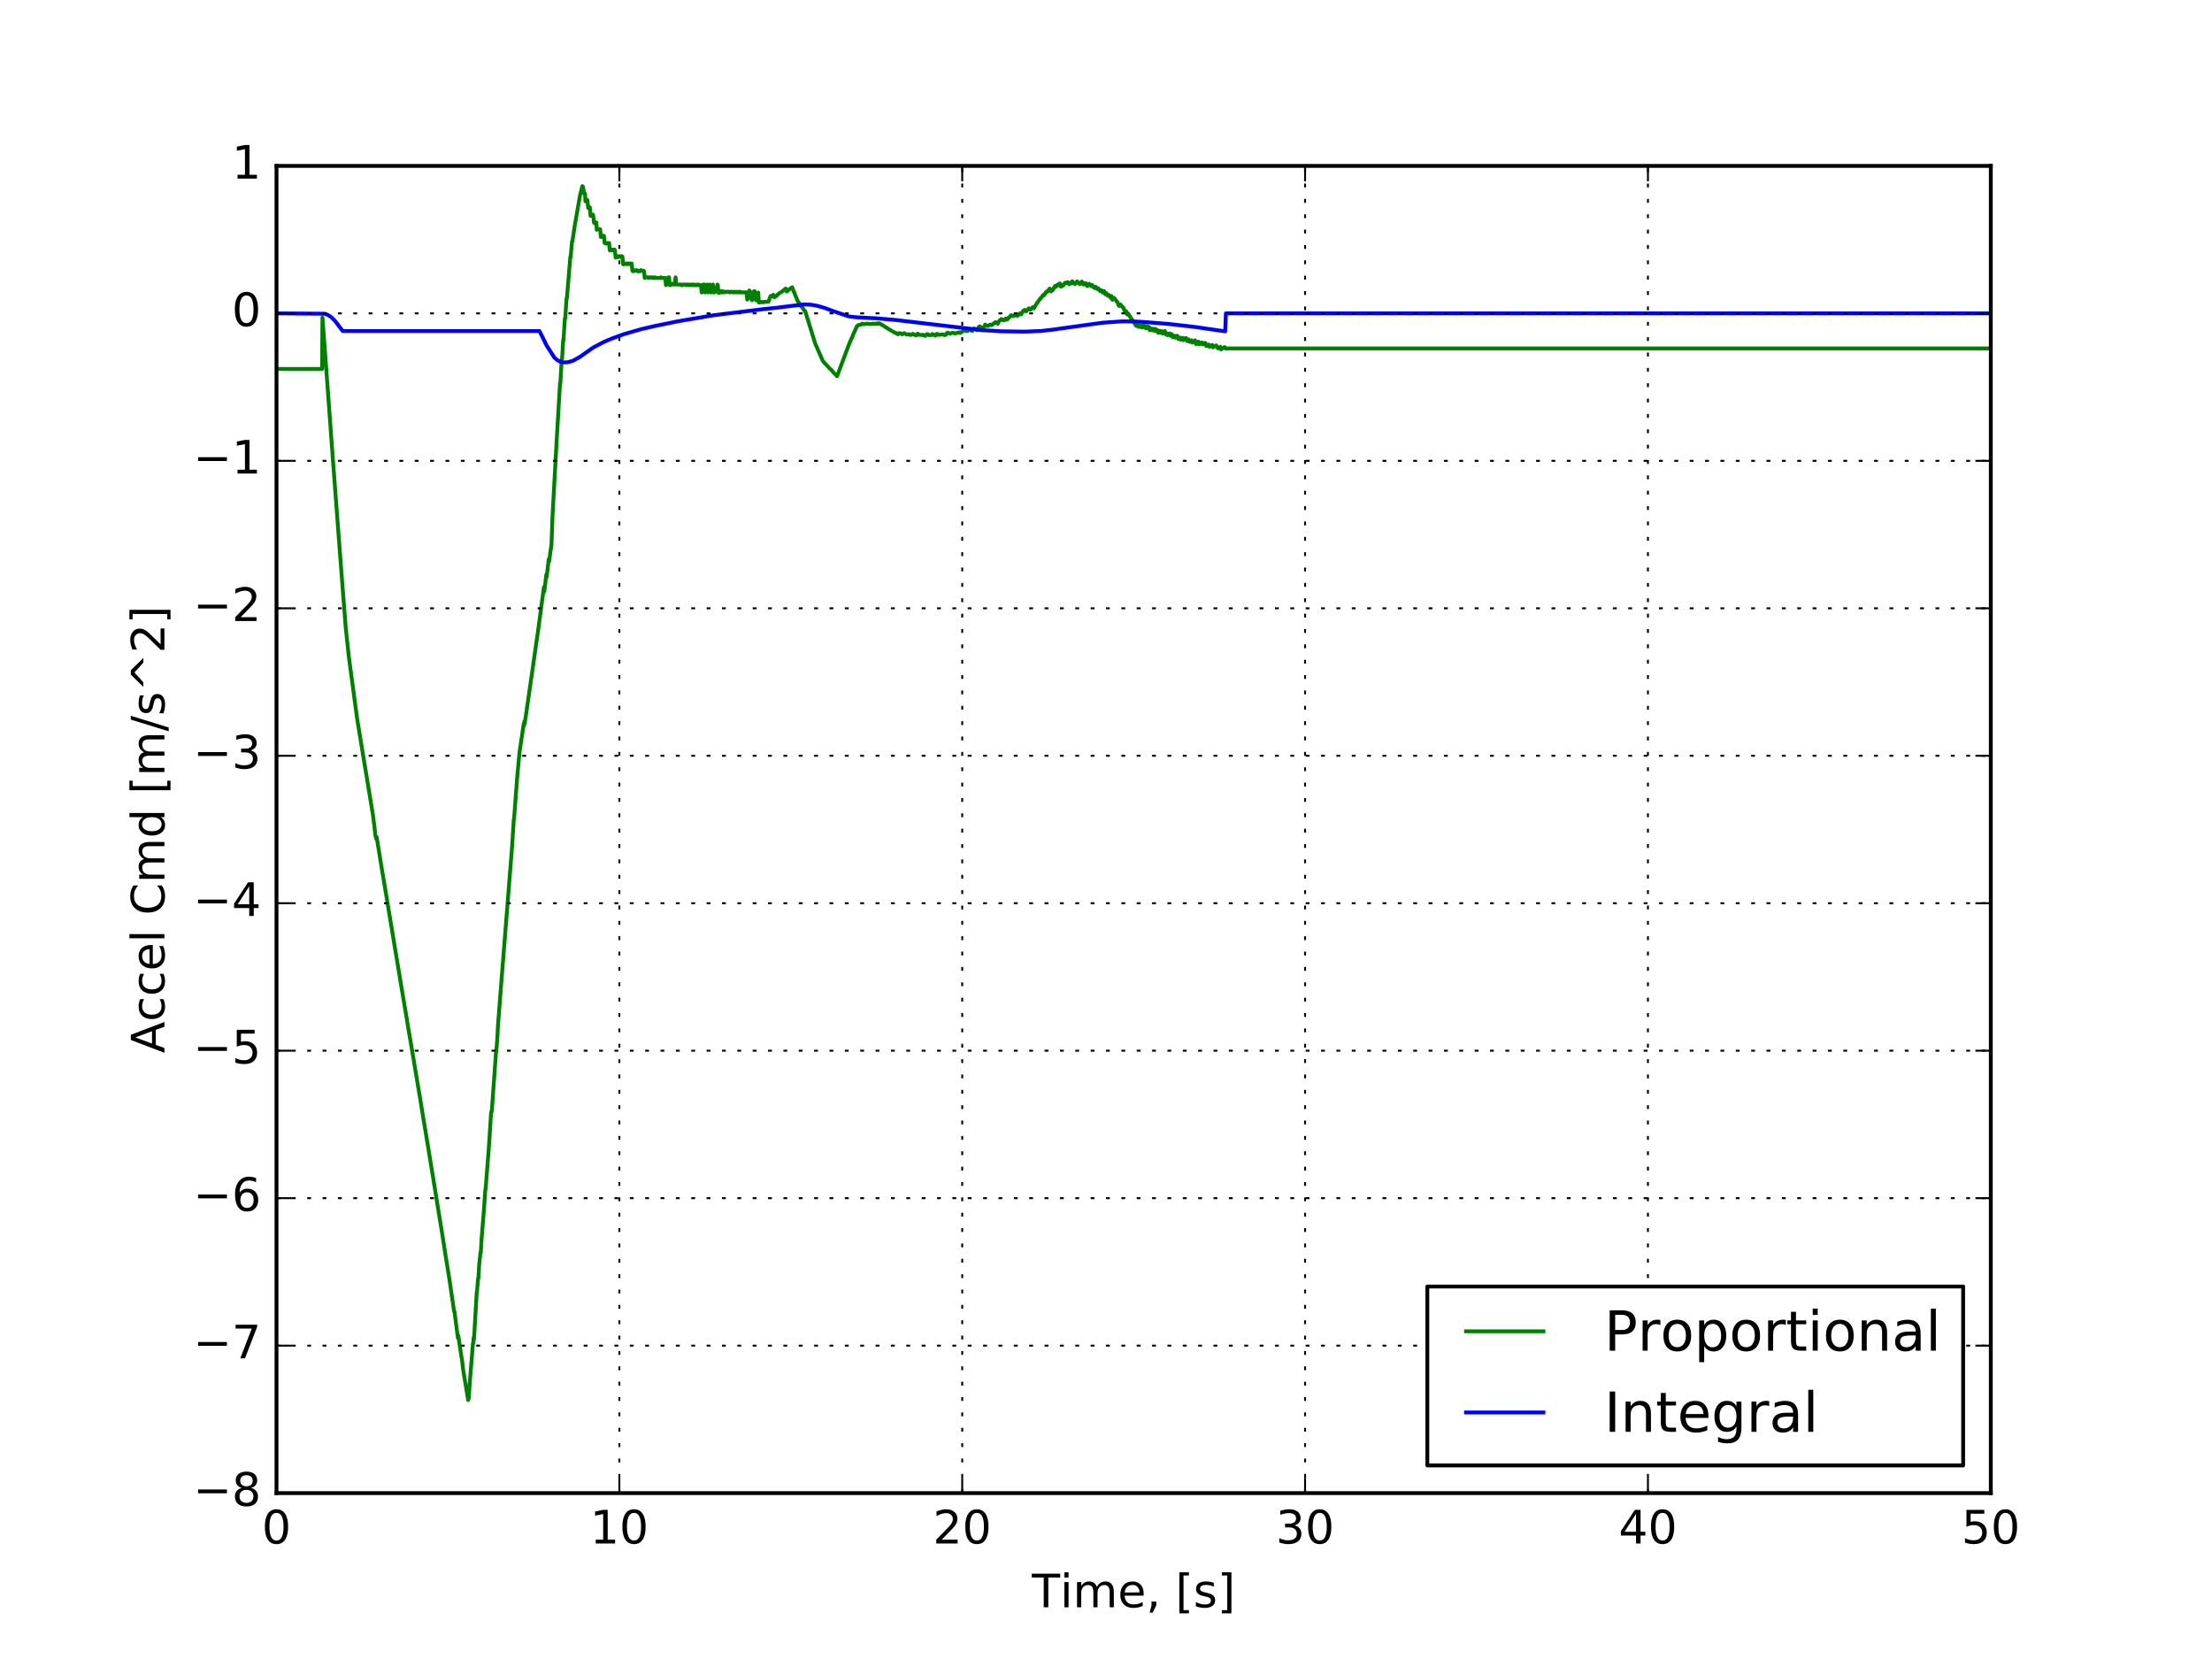 <?xml version="1.0" encoding="utf-8" standalone="no"?>
<!DOCTYPE svg PUBLIC "-//W3C//DTD SVG 1.1//EN"
  "http://www.w3.org/Graphics/SVG/1.1/DTD/svg11.dtd">
<!-- Created with matplotlib (http://matplotlib.org/) -->
<svg height="432pt" version="1.1" viewBox="0 0 576 432" width="576pt" xmlns="http://www.w3.org/2000/svg" xmlns:xlink="http://www.w3.org/1999/xlink">
 <defs>
  <style type="text/css">
*{stroke-linecap:butt;stroke-linejoin:round;stroke-miterlimit:100000;}
  </style>
 </defs>
 <g id="figure_1">
  <g id="patch_1">
   <path d="M 0 432 
L 576 432 
L 576 0 
L 0 0 
z
" style="fill:#ffffff;"/>
  </g>
  <g id="axes_1">
   <g id="patch_2">
    <path d="M 72 388.8 
L 518.4 388.8 
L 518.4 43.2 
L 72 43.2 
z
" style="fill:#ffffff;"/>
   </g>
   <g id="line2d_1">
    <path clip-path="url(#p36c8e5e348)" d="M 72.089 96.065 
L 83.874 96.065 
L 83.964 82.711 
L 84.053 83.935 
L 85.392 101.992 
L 86.731 120.304 
L 88.07 138.012 
L 88.695 146.291 
L 90.035 163.54 
L 90.838 171.059 
L 92.981 187.04 
L 94.945 199.056 
L 95.481 202.273 
L 96.998 211.536 
L 97.088 211.987 
L 97.356 214.205 
L 97.445 214.657 
L 97.713 217.386 
L 97.98 218.431 
L 98.07 217.927 
L 99.409 226.147 
L 100.123 230.376 
L 101.195 236.892 
L 101.909 241.168 
L 102.891 247.148 
L 103.694 251.942 
L 104.587 257.373 
L 105.569 263.173 
L 106.373 268.045 
L 107.533 274.877 
L 108.248 279.18 
L 109.408 286.091 
L 110.212 291.076 
L 111.462 298.564 
L 112.176 302.969 
L 113.247 309.541 
L 113.962 313.993 
L 115.122 321.141 
L 115.926 326.294 
L 117.086 333.525 
L 118.247 341.465 
L 118.336 341.465 
L 119.229 348.377 
L 119.318 347.754 
L 120.122 353.029 
L 120.3 354.077 
L 120.568 356.464 
L 121.908 364.566 
L 121.997 363.975 
L 122.086 364.101 
L 122.265 360.842 
L 123.157 349.759 
L 123.247 349.759 
L 123.336 348.227 
L 123.425 348.79 
L 124.14 336.504 
L 124.229 336.162 
L 124.497 332.852 
L 124.586 332.852 
L 124.764 329.419 
L 125.122 326.096 
L 125.211 326.104 
L 125.389 322.776 
L 126.014 315.066 
L 126.372 309.854 
L 126.461 309.502 
L 127.264 299.289 
L 127.443 296.537 
L 127.889 289.61 
L 127.979 289.61 
L 128.068 289.25 
L 129.139 274.257 
L 129.228 273.892 
L 129.496 270.47 
L 129.675 267.042 
L 130.478 256.642 
L 133.335 220.559 
L 133.782 213.483 
L 133.871 213.096 
L 134.675 202.373 
L 135.3 195.743 
L 136.014 190.98 
L 136.371 188.433 
L 136.46 189.019 
L 136.549 187.822 
L 136.639 188.409 
L 137.799 180.362 
L 138.424 176.052 
L 139.585 167.913 
L 140.21 163.554 
L 141.638 152.852 
L 141.728 154.044 
L 142.263 149.629 
L 142.353 150.226 
L 142.888 145.632 
L 142.978 146.23 
L 143.603 141.783 
L 143.87 134.422 
L 144.942 114.914 
L 145.835 99.648 
L 145.924 99.648 
L 146.281 93.387 
L 146.37 93.387 
L 146.638 88.629 
L 146.727 88.629 
L 147.084 82.984 
L 147.174 82.984 
L 147.531 77.651 
L 147.62 77.651 
L 148.513 66.881 
L 148.602 66.881 
L 148.959 62.837 
L 149.049 62.837 
L 149.674 58.695 
L 151.013 51.007 
L 151.638 48.462 
L 151.816 48.634 
L 152.084 50.359 
L 152.263 50.364 
L 152.352 50.533 
L 152.441 52.421 
L 152.531 52.255 
L 152.888 52.263 
L 152.977 52.097 
L 153.156 54.153 
L 153.334 54.156 
L 153.423 53.99 
L 153.513 54.159 
L 153.602 53.993 
L 153.78 56.214 
L 153.959 55.884 
L 154.138 55.885 
L 154.227 56.22 
L 154.405 55.889 
L 154.495 56.224 
L 154.673 57.943 
L 154.763 58.111 
L 154.941 57.78 
L 155.12 57.947 
L 155.298 57.95 
L 155.388 59.834 
L 155.477 59.669 
L 155.566 59.503 
L 155.745 59.671 
L 156.28 59.676 
L 156.459 61.726 
L 156.637 61.561 
L 156.727 61.562 
L 156.905 61.397 
L 156.995 61.564 
L 157.084 61.398 
L 157.173 61.565 
L 157.262 61.4 
L 157.441 63.282 
L 157.62 63.283 
L 157.798 63.451 
L 157.977 63.285 
L 158.602 63.288 
L 158.78 65.171 
L 159.048 65.172 
L 159.227 65.006 
L 159.316 65.173 
L 159.405 65.007 
L 159.584 65.174 
L 159.762 65.009 
L 159.852 65.009 
L 159.941 65.176 
L 160.03 65.01 
L 160.119 65.176 
L 160.298 67.057 
L 160.476 67.058 
L 160.566 66.892 
L 160.655 66.975 
L 160.923 66.727 
L 161.012 66.893 
L 161.101 66.727 
L 161.191 66.894 
L 161.28 66.728 
L 161.369 66.894 
L 161.459 66.728 
L 161.548 66.895 
L 161.637 66.729 
L 161.726 66.895 
L 161.816 66.729 
L 161.905 66.896 
L 161.994 66.73 
L 162.084 66.896 
L 162.262 68.776 
L 162.351 68.86 
L 162.708 68.611 
L 162.976 68.612 
L 163.066 68.778 
L 163.244 68.612 
L 163.423 68.612 
L 163.512 68.779 
L 163.691 68.613 
L 163.869 68.613 
L 163.958 68.78 
L 164.048 68.614 
L 164.137 68.78 
L 164.226 68.614 
L 164.405 68.781 
L 164.494 68.615 
L 164.673 70.494 
L 164.851 70.66 
L 165.03 70.328 
L 165.208 70.495 
L 165.655 70.495 
L 165.744 70.329 
L 165.923 70.495 
L 166.012 70.495 
L 166.101 70.662 
L 166.28 70.496 
L 166.548 70.496 
L 166.637 70.662 
L 166.905 70.331 
L 167.083 70.497 
L 167.44 70.497 
L 167.53 70.664 
L 167.619 70.498 
L 167.708 70.664 
L 167.887 72.376 
L 168.065 72.21 
L 168.69 72.21 
L 168.869 72.376 
L 168.958 72.376 
L 169.137 72.211 
L 169.494 72.211 
L 169.672 72.377 
L 169.94 72.211 
L 170.029 72.211 
L 170.208 72.377 
L 170.387 72.377 
L 170.565 72.211 
L 170.744 72.377 
L 171.994 72.378 
L 172.083 72.213 
L 172.261 72.379 
L 172.976 72.379 
L 173.065 72.545 
L 173.244 72.38 
L 173.422 74.257 
L 173.69 73.925 
L 173.779 73.925 
L 174.047 72.214 
L 174.226 72.214 
L 174.404 74.257 
L 174.583 74.257 
L 174.851 73.925 
L 175.208 73.925 
L 175.386 74.091 
L 175.654 74.091 
L 175.922 72.214 
L 176.1 74.091 
L 177.261 74.091 
L 177.44 74.257 
L 177.618 74.257 
L 177.797 74.091 
L 178.422 74.091 
L 178.6 74.257 
L 178.69 74.257 
L 178.868 74.092 
L 179.136 74.092 
L 179.315 74.258 
L 179.493 74.258 
L 179.672 74.092 
L 179.85 74.258 
L 180.029 74.258 
L 180.118 74.092 
L 180.297 74.258 
L 180.386 74.258 
L 180.475 74.092 
L 180.654 74.258 
L 180.743 74.258 
L 180.832 74.093 
L 181.011 74.259 
L 181.457 74.259 
L 181.547 74.093 
L 181.725 74.259 
L 181.814 74.259 
L 181.904 74.094 
L 182.082 74.26 
L 182.529 74.26 
L 182.707 76.136 
L 182.796 76.136 
L 182.975 75.136 
L 183.154 74.094 
L 183.421 74.094 
L 183.6 76.136 
L 183.689 76.136 
L 183.779 75.971 
L 184.136 74.094 
L 184.314 76.136 
L 184.493 75.971 
L 184.85 74.094 
L 185.028 76.136 
L 185.207 76.136 
L 185.386 75.805 
L 185.653 74.094 
L 185.832 76.136 
L 186.1 76.136 
L 186.368 75.805 
L 186.546 75.805 
L 186.814 74.094 
L 186.903 74.26 
L 187.082 76.136 
L 187.171 76.302 
L 187.528 75.805 
L 187.618 75.805 
L 187.885 76.137 
L 188.064 76.137 
L 188.153 75.805 
L 188.332 75.971 
L 188.51 76.054 
L 188.6 76.137 
L 188.778 75.971 
L 189.76 75.971 
L 189.939 76.137 
L 190.117 76.137 
L 190.296 75.971 
L 190.653 75.971 
L 190.832 76.137 
L 191.01 76.137 
L 191.189 75.971 
L 191.367 75.971 
L 191.546 76.137 
L 191.724 76.137 
L 191.814 75.972 
L 191.992 76.137 
L 192.171 76.137 
L 192.349 75.972 
L 192.528 76.138 
L 192.707 76.138 
L 192.796 75.972 
L 192.974 76.138 
L 194.403 76.139 
L 194.581 78.014 
L 194.849 77.683 
L 195.117 75.641 
L 195.296 75.973 
L 195.385 75.973 
L 195.564 76.139 
L 195.742 78.014 
L 195.831 78.18 
L 196.01 77.849 
L 196.099 77.849 
L 196.367 75.807 
L 196.456 75.807 
L 196.724 76.139 
L 196.903 78.18 
L 197.081 77.849 
L 197.171 77.849 
L 197.349 76.851 
L 197.438 76.185 
L 197.617 78.786 
L 197.974 78.703 
L 198.063 78.621 
L 198.153 78.703 
L 198.331 78.62 
L 198.42 78.703 
L 198.51 78.62 
L 198.688 78.703 
L 198.778 78.62 
L 198.867 78.703 
L 199.045 78.62 
L 199.849 78.562 
L 200.028 78.479 
L 200.117 78.55 
L 200.652 77.097 
L 200.92 77.168 
L 201.01 76.96 
L 201.188 77.043 
L 201.367 76.764 
L 201.635 77.441 
L 201.813 77.233 
L 202.17 77.037 
L 202.26 77.037 
L 202.527 76.632 
L 202.617 76.632 
L 202.974 76.311 
L 203.42 76.044 
L 203.509 76.044 
L 203.867 75.722 
L 204.581 75.147 
L 204.849 75.907 
L 204.938 75.751 
L 205.116 75.764 
L 205.384 75.372 
L 205.563 75.384 
L 205.741 75.189 
L 205.831 75.201 
L 205.92 74.993 
L 206.009 75.076 
L 206.277 74.81 
L 206.724 76.03 
L 206.813 76.028 
L 206.991 76.643 
L 207.795 78.573 
L 207.884 78.573 
L 208.152 79.09 
L 208.241 79.09 
L 208.509 79.595 
L 208.598 79.385 
L 208.688 79.528 
L 208.777 79.96 
L 208.866 79.877 
L 209.223 80.521 
L 209.58 81.093 
L 209.67 81.011 
L 212.259 89.403 
L 214.223 93.917 
L 214.759 94.565 
L 214.937 94.754 
L 216.276 96.184 
L 216.455 96.29 
L 216.634 96.533 
L 216.812 96.64 
L 216.991 96.995 
L 217.348 97.292 
L 217.973 97.968 
L 221.008 89.839 
L 221.365 89.006 
L 221.812 87.923 
L 221.901 87.923 
L 222.169 87.089 
L 222.794 85.753 
L 223.151 84.918 
L 223.24 84.918 
L 223.508 84.635 
L 224.222 84.534 
L 224.401 84.361 
L 224.49 84.262 
L 224.758 84.399 
L 225.472 84.377 
L 225.651 84.278 
L 226.097 84.303 
L 226.276 84.372 
L 226.99 84.356 
L 227.169 84.258 
L 227.436 84.314 
L 227.526 84.384 
L 227.704 84.272 
L 228.061 84.315 
L 228.24 84.386 
L 228.329 84.204 
L 228.597 84.345 
L 228.686 84.164 
L 228.954 84.306 
L 229.044 84.209 
L 229.668 84.623 
L 229.847 84.681 
L 230.651 85.243 
L 230.829 85.302 
L 231.543 85.797 
L 231.722 85.858 
L 232.347 86.284 
L 232.525 86.346 
L 232.972 86.628 
L 233.15 86.633 
L 233.597 86.918 
L 233.775 86.981 
L 233.865 87.055 
L 234.043 86.758 
L 234.49 86.776 
L 234.936 87.065 
L 235.293 86.813 
L 235.472 86.741 
L 235.918 87.033 
L 236.097 87.099 
L 236.186 87.124 
L 236.364 87.075 
L 236.722 87.018 
L 237.079 87.237 
L 237.347 87.136 
L 237.525 87.056 
L 237.704 86.93 
L 237.972 87.083 
L 238.15 87.159 
L 238.418 87.316 
L 238.686 87.324 
L 238.954 86.89 
L 239.311 87.13 
L 239.579 87.207 
L 239.757 87.228 
L 240.382 87.187 
L 240.739 87.436 
L 241.007 87.428 
L 241.275 87.056 
L 241.543 87 
L 241.9 87.255 
L 242.703 87.236 
L 242.793 86.976 
L 243.06 87.151 
L 243.328 87.24 
L 243.596 87.403 
L 243.775 87.03 
L 244.043 86.93 
L 244.4 87.199 
L 245.025 87.114 
L 245.471 87.073 
L 245.739 87.17 
L 245.917 87.265 
L 246.185 87.206 
L 246.364 87.136 
L 246.542 86.735 
L 246.81 86.621 
L 246.989 86.718 
L 247.257 86.82 
L 247.435 86.918 
L 247.792 86.719 
L 248.239 86.662 
L 248.507 86.768 
L 248.685 86.835 
L 249.756 86.537 
L 250.024 86.724 
L 250.828 86.181 
L 251.006 85.879 
L 251.274 85.995 
L 251.542 86.204 
L 251.988 86.217 
L 252.346 85.656 
L 252.703 85.982 
L 253.06 86.105 
L 253.149 86.208 
L 253.417 85.682 
L 253.506 85.716 
L 253.685 85.521 
L 253.953 85.741 
L 254.22 85.868 
L 254.399 85.948 
L 254.845 85.152 
L 254.935 85.088 
L 255.024 85.195 
L 255.113 84.98 
L 255.381 85.206 
L 255.649 85.337 
L 255.738 85.445 
L 255.828 85.374 
L 255.917 85.482 
L 256.006 85.262 
L 256.095 85.371 
L 256.274 85.104 
L 256.542 84.51 
L 256.81 84.742 
L 257.077 84.878 
L 257.256 84.866 
L 257.345 84.88 
L 257.613 84.625 
L 257.702 84.639 
L 257.881 84.518 
L 258.06 84.644 
L 258.238 84.665 
L 258.506 84.398 
L 258.595 84.413 
L 258.863 84.141 
L 258.952 84.156 
L 259.22 83.881 
L 259.488 84.026 
L 259.756 84.271 
L 259.845 84.287 
L 260.024 83.865 
L 260.292 83.439 
L 260.381 83.455 
L 260.649 83.159 
L 260.738 83.074 
L 261.006 83.324 
L 261.452 83.407 
L 261.541 83.243 
L 261.631 83.361 
L 261.72 83.096 
L 261.809 83.214 
L 261.899 82.948 
L 262.166 83.203 
L 262.256 83.221 
L 262.345 83.118 
L 262.434 82.816 
L 262.524 82.935 
L 262.791 82.606 
L 262.881 82.581 
L 263.148 82.221 
L 263.238 82.24 
L 263.327 82.061 
L 263.595 82.322 
L 263.952 82.291 
L 264.041 82.293 
L 264.22 82.059 
L 264.309 82.061 
L 264.488 81.893 
L 264.666 82.036 
L 264.934 82.255 
L 265.113 82.014 
L 265.202 82.012 
L 265.47 81.664 
L 265.648 81.59 
L 265.827 81.736 
L 265.916 81.861 
L 266.184 81.326 
L 266.452 80.962 
L 266.809 80.69 
L 267.166 81.09 
L 267.791 80.464 
L 267.88 80.28 
L 268.237 80.631 
L 268.416 80.55 
L 268.952 79.971 
L 269.041 80.101 
L 269.22 80.298 
L 269.755 79.339 
L 270.916 77.671 
L 271.005 77.736 
L 271.63 76.809 
L 271.809 76.947 
L 271.987 76.664 
L 272.434 75.955 
L 272.612 76.089 
L 273.326 75.147 
L 273.505 75.418 
L 273.684 75.9 
L 274.041 75.35 
L 274.13 75.561 
L 274.219 75.452 
L 274.487 74.836 
L 274.755 74.436 
L 274.844 74.78 
L 275.023 74.452 
L 275.112 74.526 
L 275.38 74.124 
L 275.469 74.261 
L 275.558 74.32 
L 275.916 73.806 
L 276.005 73.806 
L 276.273 74.653 
L 276.362 74.58 
L 276.451 74.287 
L 276.54 74.358 
L 276.63 74.211 
L 276.808 74.403 
L 277.344 73.625 
L 277.523 73.777 
L 277.969 73.471 
L 278.415 74.028 
L 278.594 73.617 
L 278.772 73.84 
L 278.862 73.84 
L 279.219 73.238 
L 279.665 73.824 
L 279.755 73.828 
L 279.844 73.71 
L 279.933 73.965 
L 280.022 73.893 
L 280.201 73.665 
L 280.29 73.665 
L 280.469 73.267 
L 280.737 73.557 
L 280.826 73.589 
L 281.004 73.871 
L 281.094 73.755 
L 281.183 74.013 
L 281.272 73.935 
L 281.54 73.516 
L 281.719 73.322 
L 282.165 74.079 
L 282.344 73.795 
L 282.433 74.056 
L 282.701 73.734 
L 283.147 74.51 
L 283.594 73.891 
L 283.772 74.04 
L 283.951 74.225 
L 284.129 74.512 
L 284.397 74.201 
L 284.576 74.466 
L 284.844 74.901 
L 284.933 74.745 
L 285.111 75.01 
L 285.29 74.663 
L 285.736 75.271 
L 285.826 75.284 
L 286.004 75.067 
L 286.451 75.78 
L 286.808 75.572 
L 287.076 76.15 
L 287.165 76.054 
L 287.254 76.077 
L 287.522 75.801 
L 287.79 76.613 
L 288.058 76.305 
L 288.147 76.462 
L 288.504 77.01 
L 288.683 76.771 
L 289.129 77.477 
L 289.218 77.398 
L 289.397 77.079 
L 289.665 78.061 
L 290.022 77.545 
L 290.2 77.75 
L 290.29 77.75 
L 290.825 78.541 
L 290.915 78.541 
L 291.272 79.485 
L 291.45 79.673 
L 291.718 79.271 
L 291.897 79.434 
L 292.075 79.646 
L 292.254 79.902 
L 292.522 80.115 
L 292.968 81.255 
L 293.057 81.281 
L 293.236 81.047 
L 293.504 81.891 
L 293.772 81.648 
L 294.664 83.121 
L 294.754 83.131 
L 295.289 83.968 
L 295.468 84.193 
L 295.557 84.48 
L 295.646 84.376 
L 295.825 84.834 
L 296.182 84.605 
L 296.361 85.065 
L 296.45 84.96 
L 296.628 84.671 
L 296.807 85.133 
L 296.896 85.089 
L 297.075 84.845 
L 297.343 85.264 
L 297.611 84.726 
L 297.7 84.638 
L 297.968 85.277 
L 298.057 85.188 
L 298.146 85.126 
L 298.236 84.919 
L 298.414 85.492 
L 298.771 84.93 
L 298.95 85.504 
L 299.128 85.259 
L 299.218 85.177 
L 299.396 86.004 
L 299.753 85.553 
L 299.932 85.981 
L 300.289 85.608 
L 300.468 86.11 
L 300.735 86.007 
L 300.914 85.644 
L 301.092 86.236 
L 301.271 85.949 
L 301.36 85.949 
L 301.628 86.664 
L 301.717 86.5 
L 302.075 86.13 
L 302.253 86.677 
L 302.432 86.394 
L 302.61 86.252 
L 302.789 86.849 
L 303.324 86.181 
L 303.592 87.071 
L 303.86 86.809 
L 304.039 87.293 
L 304.574 86.82 
L 304.753 87.423 
L 305.11 87.02 
L 305.378 87.819 
L 305.824 87.427 
L 306.003 87.915 
L 306.271 87.706 
L 306.539 87.422 
L 306.806 88.267 
L 307.253 87.891 
L 307.431 88.445 
L 307.699 88.236 
L 307.967 87.968 
L 308.146 88.578 
L 308.413 88.332 
L 308.681 88.063 
L 308.771 88.123 
L 308.86 88.018 
L 309.128 88.815 
L 309.574 88.405 
L 309.753 88.994 
L 310.02 88.867 
L 310.288 88.62 
L 310.467 89.21 
L 310.556 89.166 
L 310.913 88.869 
L 311.092 88.729 
L 311.181 88.622 
L 311.449 89.608 
L 311.538 89.501 
L 312.074 88.971 
L 312.252 89.668 
L 312.61 89.418 
L 312.788 89.256 
L 312.967 89.174 
L 313.145 89.682 
L 313.324 89.6 
L 313.77 89.27 
L 313.86 89.308 
L 314.127 90.129 
L 314.306 90.046 
L 314.663 89.724 
L 314.752 89.734 
L 314.931 90.308 
L 315.288 90.1 
L 315.377 90.11 
L 315.645 89.814 
L 315.824 90.444 
L 316.092 90.241 
L 316.181 90.279 
L 316.538 90.002 
L 316.716 89.95 
L 317.163 90.73 
L 317.431 90.513 
L 317.52 90.513 
L 317.788 90.296 
L 317.966 90.993 
L 318.056 90.88 
L 318.324 90.715 
L 318.502 90.663 
L 318.859 90.377 
L 318.948 90.416 
L 319.127 90.731 
L 518.4 90.731 
L 518.4 90.731 
" style="fill:none;stroke:#008000;stroke-linecap:square;"/>
   </g>
   <g id="line2d_2">
    <path clip-path="url(#p36c8e5e348)" d="M 72.089 81.6 
L 84.588 81.695 
L 85.392 82.008 
L 86.285 82.617 
L 87.178 83.495 
L 88.16 84.77 
L 89.231 86.206 
L 140.478 86.206 
L 141.996 89.252 
L 142.263 89.846 
L 144.317 93.065 
L 145.12 93.775 
L 145.835 94.173 
L 146.192 94.267 
L 146.906 94.366 
L 147.799 94.33 
L 149.138 93.969 
L 150.924 92.986 
L 154.495 90.482 
L 157.173 89.072 
L 159.227 88.19 
L 162.53 86.995 
L 166.994 85.713 
L 170.297 84.94 
L 176.636 83.644 
L 185.832 82.09 
L 198.867 80.484 
L 202.438 80.117 
L 203.509 79.97 
L 209.402 79.272 
L 211.277 79.356 
L 212.884 79.652 
L 214.848 80.225 
L 216.901 80.99 
L 220.919 82.365 
L 221.544 82.462 
L 223.33 82.64 
L 228.329 82.896 
L 233.15 83.315 
L 255.649 85.965 
L 260.559 86.261 
L 266.809 86.353 
L 271.273 86.174 
L 274.755 85.761 
L 275.737 85.612 
L 286.718 84.089 
L 287.79 83.98 
L 292.075 83.689 
L 295.2 83.702 
L 297.343 83.809 
L 304.128 84.334 
L 310.645 85.075 
L 311.538 85.191 
L 319.038 86.286 
L 319.216 81.6 
L 518.4 81.6 
L 518.4 81.6 
" style="fill:none;stroke:#0000ff;stroke-linecap:square;"/>
   </g>
   <g id="patch_3">
    <path d="M 72 43.2 
L 518.4 43.2 
" style="fill:none;stroke:#000000;stroke-linecap:square;stroke-linejoin:miter;"/>
   </g>
   <g id="patch_4">
    <path d="M 518.4 388.8 
L 518.4 43.2 
" style="fill:none;stroke:#000000;stroke-linecap:square;stroke-linejoin:miter;"/>
   </g>
   <g id="patch_5">
    <path d="M 72 388.8 
L 518.4 388.8 
" style="fill:none;stroke:#000000;stroke-linecap:square;stroke-linejoin:miter;"/>
   </g>
   <g id="patch_6">
    <path d="M 72 388.8 
L 72 43.2 
" style="fill:none;stroke:#000000;stroke-linecap:square;stroke-linejoin:miter;"/>
   </g>
   <g id="matplotlib.axis_1">
    <g id="xtick_1">
     <g id="line2d_3">
      <path clip-path="url(#p36c8e5e348)" d="M 72 388.8 
L 72 43.2 
" style="fill:none;stroke:#000000;stroke-dasharray:1,3;stroke-dashoffset:0.0;stroke-width:0.5;"/>
     </g>
     <g id="line2d_4">
      <defs>
       <path d="M 0 0 
L 0 -4 
" id="m5278b75489" style="stroke:#000000;stroke-width:0.5;"/>
      </defs>
      <g>
       <use style="stroke:#000000;stroke-width:0.5;" x="72.0" xlink:href="#m5278b75489" y="388.8"/>
      </g>
     </g>
     <g id="line2d_5">
      <defs>
       <path d="M 0 0 
L 0 4 
" id="m26b4dc9d57" style="stroke:#000000;stroke-width:0.5;"/>
      </defs>
      <g>
       <use style="stroke:#000000;stroke-width:0.5;" x="72.0" xlink:href="#m26b4dc9d57" y="43.2"/>
      </g>
     </g>
     <g id="text_1">
      <!-- 0 -->
      <defs>
       <path d="M 31.781 66.406 
Q 24.172 66.406 20.328 58.906 
Q 16.5 51.422 16.5 36.375 
Q 16.5 21.391 20.328 13.891 
Q 24.172 6.391 31.781 6.391 
Q 39.453 6.391 43.281 13.891 
Q 47.125 21.391 47.125 36.375 
Q 47.125 51.422 43.281 58.906 
Q 39.453 66.406 31.781 66.406 
M 31.781 74.219 
Q 44.047 74.219 50.516 64.516 
Q 56.984 54.828 56.984 36.375 
Q 56.984 17.969 50.516 8.266 
Q 44.047 -1.422 31.781 -1.422 
Q 19.531 -1.422 13.062 8.266 
Q 6.594 17.969 6.594 36.375 
Q 6.594 54.828 13.062 64.516 
Q 19.531 74.219 31.781 74.219 
" id="BitstreamVeraSans-Roman-30"/>
      </defs>
      <g transform="translate(68.183 401.918)scale(0.12 -0.12)">
       <use xlink:href="#BitstreamVeraSans-Roman-30"/>
      </g>
     </g>
    </g>
    <g id="xtick_2">
     <g id="line2d_6">
      <path clip-path="url(#p36c8e5e348)" d="M 161.28 388.8 
L 161.28 43.2 
" style="fill:none;stroke:#000000;stroke-dasharray:1,3;stroke-dashoffset:0.0;stroke-width:0.5;"/>
     </g>
     <g id="line2d_7">
      <g>
       <use style="stroke:#000000;stroke-width:0.5;" x="161.28" xlink:href="#m5278b75489" y="388.8"/>
      </g>
     </g>
     <g id="line2d_8">
      <g>
       <use style="stroke:#000000;stroke-width:0.5;" x="161.28" xlink:href="#m26b4dc9d57" y="43.2"/>
      </g>
     </g>
     <g id="text_2">
      <!-- 10 -->
      <defs>
       <path d="M 12.406 8.297 
L 28.516 8.297 
L 28.516 63.922 
L 10.984 60.406 
L 10.984 69.391 
L 28.422 72.906 
L 38.281 72.906 
L 38.281 8.297 
L 54.391 8.297 
L 54.391 0 
L 12.406 0 
z
" id="BitstreamVeraSans-Roman-31"/>
      </defs>
      <g transform="translate(153.645 401.918)scale(0.12 -0.12)">
       <use xlink:href="#BitstreamVeraSans-Roman-31"/>
       <use x="63.623" xlink:href="#BitstreamVeraSans-Roman-30"/>
      </g>
     </g>
    </g>
    <g id="xtick_3">
     <g id="line2d_9">
      <path clip-path="url(#p36c8e5e348)" d="M 250.56 388.8 
L 250.56 43.2 
" style="fill:none;stroke:#000000;stroke-dasharray:1,3;stroke-dashoffset:0.0;stroke-width:0.5;"/>
     </g>
     <g id="line2d_10">
      <g>
       <use style="stroke:#000000;stroke-width:0.5;" x="250.56" xlink:href="#m5278b75489" y="388.8"/>
      </g>
     </g>
     <g id="line2d_11">
      <g>
       <use style="stroke:#000000;stroke-width:0.5;" x="250.56" xlink:href="#m26b4dc9d57" y="43.2"/>
      </g>
     </g>
     <g id="text_3">
      <!-- 20 -->
      <defs>
       <path d="M 19.188 8.297 
L 53.609 8.297 
L 53.609 0 
L 7.328 0 
L 7.328 8.297 
Q 12.938 14.109 22.625 23.891 
Q 32.328 33.688 34.812 36.531 
Q 39.547 41.844 41.422 45.531 
Q 43.312 49.219 43.312 52.781 
Q 43.312 58.594 39.234 62.25 
Q 35.156 65.922 28.609 65.922 
Q 23.969 65.922 18.812 64.312 
Q 13.672 62.703 7.812 59.422 
L 7.812 69.391 
Q 13.766 71.781 18.938 73 
Q 24.125 74.219 28.422 74.219 
Q 39.75 74.219 46.484 68.547 
Q 53.219 62.891 53.219 53.422 
Q 53.219 48.922 51.531 44.891 
Q 49.859 40.875 45.406 35.406 
Q 44.188 33.984 37.641 27.219 
Q 31.109 20.453 19.188 8.297 
" id="BitstreamVeraSans-Roman-32"/>
      </defs>
      <g transform="translate(242.925 401.918)scale(0.12 -0.12)">
       <use xlink:href="#BitstreamVeraSans-Roman-32"/>
       <use x="63.623" xlink:href="#BitstreamVeraSans-Roman-30"/>
      </g>
     </g>
    </g>
    <g id="xtick_4">
     <g id="line2d_12">
      <path clip-path="url(#p36c8e5e348)" d="M 339.84 388.8 
L 339.84 43.2 
" style="fill:none;stroke:#000000;stroke-dasharray:1,3;stroke-dashoffset:0.0;stroke-width:0.5;"/>
     </g>
     <g id="line2d_13">
      <g>
       <use style="stroke:#000000;stroke-width:0.5;" x="339.84" xlink:href="#m5278b75489" y="388.8"/>
      </g>
     </g>
     <g id="line2d_14">
      <g>
       <use style="stroke:#000000;stroke-width:0.5;" x="339.84" xlink:href="#m26b4dc9d57" y="43.2"/>
      </g>
     </g>
     <g id="text_4">
      <!-- 30 -->
      <defs>
       <path d="M 40.578 39.312 
Q 47.656 37.797 51.625 33 
Q 55.609 28.219 55.609 21.188 
Q 55.609 10.406 48.188 4.484 
Q 40.766 -1.422 27.094 -1.422 
Q 22.516 -1.422 17.656 -0.516 
Q 12.797 0.391 7.625 2.203 
L 7.625 11.719 
Q 11.719 9.328 16.594 8.109 
Q 21.484 6.891 26.812 6.891 
Q 36.078 6.891 40.938 10.547 
Q 45.797 14.203 45.797 21.188 
Q 45.797 27.641 41.281 31.266 
Q 36.766 34.906 28.719 34.906 
L 20.219 34.906 
L 20.219 43.016 
L 29.109 43.016 
Q 36.375 43.016 40.234 45.922 
Q 44.094 48.828 44.094 54.297 
Q 44.094 59.906 40.109 62.906 
Q 36.141 65.922 28.719 65.922 
Q 24.656 65.922 20.016 65.031 
Q 15.375 64.156 9.812 62.312 
L 9.812 71.094 
Q 15.438 72.656 20.344 73.438 
Q 25.25 74.219 29.594 74.219 
Q 40.828 74.219 47.359 69.109 
Q 53.906 64.016 53.906 55.328 
Q 53.906 49.266 50.438 45.094 
Q 46.969 40.922 40.578 39.312 
" id="BitstreamVeraSans-Roman-33"/>
      </defs>
      <g transform="translate(332.205 401.918)scale(0.12 -0.12)">
       <use xlink:href="#BitstreamVeraSans-Roman-33"/>
       <use x="63.623" xlink:href="#BitstreamVeraSans-Roman-30"/>
      </g>
     </g>
    </g>
    <g id="xtick_5">
     <g id="line2d_15">
      <path clip-path="url(#p36c8e5e348)" d="M 429.12 388.8 
L 429.12 43.2 
" style="fill:none;stroke:#000000;stroke-dasharray:1,3;stroke-dashoffset:0.0;stroke-width:0.5;"/>
     </g>
     <g id="line2d_16">
      <g>
       <use style="stroke:#000000;stroke-width:0.5;" x="429.12" xlink:href="#m5278b75489" y="388.8"/>
      </g>
     </g>
     <g id="line2d_17">
      <g>
       <use style="stroke:#000000;stroke-width:0.5;" x="429.12" xlink:href="#m26b4dc9d57" y="43.2"/>
      </g>
     </g>
     <g id="text_5">
      <!-- 40 -->
      <defs>
       <path d="M 37.797 64.312 
L 12.891 25.391 
L 37.797 25.391 
z
M 35.203 72.906 
L 47.609 72.906 
L 47.609 25.391 
L 58.016 25.391 
L 58.016 17.188 
L 47.609 17.188 
L 47.609 0 
L 37.797 0 
L 37.797 17.188 
L 4.891 17.188 
L 4.891 26.703 
z
" id="BitstreamVeraSans-Roman-34"/>
      </defs>
      <g transform="translate(421.485 401.918)scale(0.12 -0.12)">
       <use xlink:href="#BitstreamVeraSans-Roman-34"/>
       <use x="63.623" xlink:href="#BitstreamVeraSans-Roman-30"/>
      </g>
     </g>
    </g>
    <g id="xtick_6">
     <g id="line2d_18">
      <path clip-path="url(#p36c8e5e348)" d="M 518.4 388.8 
L 518.4 43.2 
" style="fill:none;stroke:#000000;stroke-dasharray:1,3;stroke-dashoffset:0.0;stroke-width:0.5;"/>
     </g>
     <g id="line2d_19">
      <g>
       <use style="stroke:#000000;stroke-width:0.5;" x="518.4" xlink:href="#m5278b75489" y="388.8"/>
      </g>
     </g>
     <g id="line2d_20">
      <g>
       <use style="stroke:#000000;stroke-width:0.5;" x="518.4" xlink:href="#m26b4dc9d57" y="43.2"/>
      </g>
     </g>
     <g id="text_6">
      <!-- 50 -->
      <defs>
       <path d="M 10.797 72.906 
L 49.516 72.906 
L 49.516 64.594 
L 19.828 64.594 
L 19.828 46.734 
Q 21.969 47.469 24.109 47.828 
Q 26.266 48.188 28.422 48.188 
Q 40.625 48.188 47.75 41.5 
Q 54.891 34.812 54.891 23.391 
Q 54.891 11.625 47.562 5.094 
Q 40.234 -1.422 26.906 -1.422 
Q 22.312 -1.422 17.547 -0.641 
Q 12.797 0.141 7.719 1.703 
L 7.719 11.625 
Q 12.109 9.234 16.797 8.062 
Q 21.484 6.891 26.703 6.891 
Q 35.156 6.891 40.078 11.328 
Q 45.016 15.766 45.016 23.391 
Q 45.016 31 40.078 35.438 
Q 35.156 39.891 26.703 39.891 
Q 22.75 39.891 18.812 39.016 
Q 14.891 38.141 10.797 36.281 
z
" id="BitstreamVeraSans-Roman-35"/>
      </defs>
      <g transform="translate(510.765 401.918)scale(0.12 -0.12)">
       <use xlink:href="#BitstreamVeraSans-Roman-35"/>
       <use x="63.623" xlink:href="#BitstreamVeraSans-Roman-30"/>
      </g>
     </g>
    </g>
    <g id="text_7">
     <!-- Time, [s] -->
     <defs>
      <path id="BitstreamVeraSans-Roman-20"/>
      <path d="M 8.594 75.984 
L 29.297 75.984 
L 29.297 69 
L 17.578 69 
L 17.578 -6.203 
L 29.297 -6.203 
L 29.297 -13.188 
L 8.594 -13.188 
z
" id="BitstreamVeraSans-Roman-5b"/>
      <path d="M 30.422 75.984 
L 30.422 -13.188 
L 9.719 -13.188 
L 9.719 -6.203 
L 21.391 -6.203 
L 21.391 69 
L 9.719 69 
L 9.719 75.984 
z
" id="BitstreamVeraSans-Roman-5d"/>
      <path d="M 52 44.188 
Q 55.375 50.25 60.062 53.125 
Q 64.75 56 71.094 56 
Q 79.641 56 84.281 50.016 
Q 88.922 44.047 88.922 33.016 
L 88.922 0 
L 79.891 0 
L 79.891 32.719 
Q 79.891 40.578 77.094 44.375 
Q 74.312 48.188 68.609 48.188 
Q 61.625 48.188 57.562 43.547 
Q 53.516 38.922 53.516 30.906 
L 53.516 0 
L 44.484 0 
L 44.484 32.719 
Q 44.484 40.625 41.703 44.406 
Q 38.922 48.188 33.109 48.188 
Q 26.219 48.188 22.156 43.531 
Q 18.109 38.875 18.109 30.906 
L 18.109 0 
L 9.078 0 
L 9.078 54.688 
L 18.109 54.688 
L 18.109 46.188 
Q 21.188 51.219 25.484 53.609 
Q 29.781 56 35.688 56 
Q 41.656 56 45.828 52.969 
Q 50 49.953 52 44.188 
" id="BitstreamVeraSans-Roman-6d"/>
      <path d="M 11.719 12.406 
L 22.016 12.406 
L 22.016 4 
L 14.016 -11.625 
L 7.719 -11.625 
L 11.719 4 
z
" id="BitstreamVeraSans-Roman-2c"/>
      <path d="M 9.422 54.688 
L 18.406 54.688 
L 18.406 0 
L 9.422 0 
z
M 9.422 75.984 
L 18.406 75.984 
L 18.406 64.594 
L 9.422 64.594 
z
" id="BitstreamVeraSans-Roman-69"/>
      <path d="M 56.203 29.594 
L 56.203 25.203 
L 14.891 25.203 
Q 15.484 15.922 20.484 11.062 
Q 25.484 6.203 34.422 6.203 
Q 39.594 6.203 44.453 7.469 
Q 49.312 8.734 54.109 11.281 
L 54.109 2.781 
Q 49.266 0.734 44.188 -0.344 
Q 39.109 -1.422 33.891 -1.422 
Q 20.797 -1.422 13.156 6.188 
Q 5.516 13.812 5.516 26.812 
Q 5.516 40.234 12.766 48.109 
Q 20.016 56 32.328 56 
Q 43.359 56 49.781 48.891 
Q 56.203 41.797 56.203 29.594 
M 47.219 32.234 
Q 47.125 39.594 43.094 43.984 
Q 39.062 48.391 32.422 48.391 
Q 24.906 48.391 20.391 44.141 
Q 15.875 39.891 15.188 32.172 
z
" id="BitstreamVeraSans-Roman-65"/>
      <path d="M -0.297 72.906 
L 61.375 72.906 
L 61.375 64.594 
L 35.5 64.594 
L 35.5 0 
L 25.594 0 
L 25.594 64.594 
L -0.297 64.594 
z
" id="BitstreamVeraSans-Roman-54"/>
      <path d="M 44.281 53.078 
L 44.281 44.578 
Q 40.484 46.531 36.375 47.5 
Q 32.281 48.484 27.875 48.484 
Q 21.188 48.484 17.844 46.438 
Q 14.5 44.391 14.5 40.281 
Q 14.5 37.156 16.891 35.375 
Q 19.281 33.594 26.516 31.984 
L 29.594 31.297 
Q 39.156 29.25 43.188 25.516 
Q 47.219 21.781 47.219 15.094 
Q 47.219 7.469 41.188 3.016 
Q 35.156 -1.422 24.609 -1.422 
Q 20.219 -1.422 15.453 -0.562 
Q 10.688 0.297 5.422 2 
L 5.422 11.281 
Q 10.406 8.688 15.234 7.391 
Q 20.062 6.109 24.812 6.109 
Q 31.156 6.109 34.562 8.281 
Q 37.984 10.453 37.984 14.406 
Q 37.984 18.062 35.516 20.016 
Q 33.062 21.969 24.703 23.781 
L 21.578 24.516 
Q 13.234 26.266 9.516 29.906 
Q 5.812 33.547 5.812 39.891 
Q 5.812 47.609 11.281 51.797 
Q 16.75 56 26.812 56 
Q 31.781 56 36.172 55.266 
Q 40.578 54.547 44.281 53.078 
" id="BitstreamVeraSans-Roman-73"/>
     </defs>
     <g transform="translate(268.714 418.532)scale(0.12 -0.12)">
      <use xlink:href="#BitstreamVeraSans-Roman-54"/>
      <use x="61.037" xlink:href="#BitstreamVeraSans-Roman-69"/>
      <use x="88.82" xlink:href="#BitstreamVeraSans-Roman-6d"/>
      <use x="186.232" xlink:href="#BitstreamVeraSans-Roman-65"/>
      <use x="247.756" xlink:href="#BitstreamVeraSans-Roman-2c"/>
      <use x="279.543" xlink:href="#BitstreamVeraSans-Roman-20"/>
      <use x="311.33" xlink:href="#BitstreamVeraSans-Roman-5b"/>
      <use x="350.344" xlink:href="#BitstreamVeraSans-Roman-73"/>
      <use x="402.443" xlink:href="#BitstreamVeraSans-Roman-5d"/>
     </g>
    </g>
   </g>
   <g id="matplotlib.axis_2">
    <g id="ytick_1">
     <g id="line2d_21">
      <path clip-path="url(#p36c8e5e348)" d="M 72 388.8 
L 518.4 388.8 
" style="fill:none;stroke:#000000;stroke-dasharray:1,3;stroke-dashoffset:0.0;stroke-width:0.5;"/>
     </g>
     <g id="line2d_22">
      <defs>
       <path d="M 0 0 
L 4 0 
" id="mddac4b279b" style="stroke:#000000;stroke-width:0.5;"/>
      </defs>
      <g>
       <use style="stroke:#000000;stroke-width:0.5;" x="72.0" xlink:href="#mddac4b279b" y="388.8"/>
      </g>
     </g>
     <g id="line2d_23">
      <defs>
       <path d="M 0 0 
L -4 0 
" id="mfc74ca02ea" style="stroke:#000000;stroke-width:0.5;"/>
      </defs>
      <g>
       <use style="stroke:#000000;stroke-width:0.5;" x="518.4" xlink:href="#mfc74ca02ea" y="388.8"/>
      </g>
     </g>
     <g id="text_8">
      <!-- −8 -->
      <defs>
       <path d="M 10.594 35.5 
L 73.188 35.5 
L 73.188 27.203 
L 10.594 27.203 
z
" id="BitstreamVeraSans-Roman-2212"/>
       <path d="M 31.781 34.625 
Q 24.75 34.625 20.719 30.859 
Q 16.703 27.094 16.703 20.516 
Q 16.703 13.922 20.719 10.156 
Q 24.75 6.391 31.781 6.391 
Q 38.812 6.391 42.859 10.172 
Q 46.922 13.969 46.922 20.516 
Q 46.922 27.094 42.891 30.859 
Q 38.875 34.625 31.781 34.625 
M 21.922 38.812 
Q 15.578 40.375 12.031 44.719 
Q 8.5 49.078 8.5 55.328 
Q 8.5 64.062 14.719 69.141 
Q 20.953 74.219 31.781 74.219 
Q 42.672 74.219 48.875 69.141 
Q 55.078 64.062 55.078 55.328 
Q 55.078 49.078 51.531 44.719 
Q 48 40.375 41.703 38.812 
Q 48.828 37.156 52.797 32.312 
Q 56.781 27.484 56.781 20.516 
Q 56.781 9.906 50.312 4.234 
Q 43.844 -1.422 31.781 -1.422 
Q 19.734 -1.422 13.25 4.234 
Q 6.781 9.906 6.781 20.516 
Q 6.781 27.484 10.781 32.312 
Q 14.797 37.156 21.922 38.812 
M 18.312 54.391 
Q 18.312 48.734 21.844 45.562 
Q 25.391 42.391 31.781 42.391 
Q 38.141 42.391 41.719 45.562 
Q 45.312 48.734 45.312 54.391 
Q 45.312 60.062 41.719 63.234 
Q 38.141 66.406 31.781 66.406 
Q 25.391 66.406 21.844 63.234 
Q 18.312 60.062 18.312 54.391 
" id="BitstreamVeraSans-Roman-38"/>
      </defs>
      <g transform="translate(50.309 392.111)scale(0.12 -0.12)">
       <use xlink:href="#BitstreamVeraSans-Roman-2212"/>
       <use x="83.789" xlink:href="#BitstreamVeraSans-Roman-38"/>
      </g>
     </g>
    </g>
    <g id="ytick_2">
     <g id="line2d_24">
      <path clip-path="url(#p36c8e5e348)" d="M 72 350.4 
L 518.4 350.4 
" style="fill:none;stroke:#000000;stroke-dasharray:1,3;stroke-dashoffset:0.0;stroke-width:0.5;"/>
     </g>
     <g id="line2d_25">
      <g>
       <use style="stroke:#000000;stroke-width:0.5;" x="72.0" xlink:href="#mddac4b279b" y="350.4"/>
      </g>
     </g>
     <g id="line2d_26">
      <g>
       <use style="stroke:#000000;stroke-width:0.5;" x="518.4" xlink:href="#mfc74ca02ea" y="350.4"/>
      </g>
     </g>
     <g id="text_9">
      <!-- −7 -->
      <defs>
       <path d="M 8.203 72.906 
L 55.078 72.906 
L 55.078 68.703 
L 28.609 0 
L 18.312 0 
L 43.219 64.594 
L 8.203 64.594 
z
" id="BitstreamVeraSans-Roman-37"/>
      </defs>
      <g transform="translate(50.309 353.711)scale(0.12 -0.12)">
       <use xlink:href="#BitstreamVeraSans-Roman-2212"/>
       <use x="83.789" xlink:href="#BitstreamVeraSans-Roman-37"/>
      </g>
     </g>
    </g>
    <g id="ytick_3">
     <g id="line2d_27">
      <path clip-path="url(#p36c8e5e348)" d="M 72 312 
L 518.4 312 
" style="fill:none;stroke:#000000;stroke-dasharray:1,3;stroke-dashoffset:0.0;stroke-width:0.5;"/>
     </g>
     <g id="line2d_28">
      <g>
       <use style="stroke:#000000;stroke-width:0.5;" x="72.0" xlink:href="#mddac4b279b" y="312.0"/>
      </g>
     </g>
     <g id="line2d_29">
      <g>
       <use style="stroke:#000000;stroke-width:0.5;" x="518.4" xlink:href="#mfc74ca02ea" y="312.0"/>
      </g>
     </g>
     <g id="text_10">
      <!-- −6 -->
      <defs>
       <path d="M 33.016 40.375 
Q 26.375 40.375 22.484 35.828 
Q 18.609 31.297 18.609 23.391 
Q 18.609 15.531 22.484 10.953 
Q 26.375 6.391 33.016 6.391 
Q 39.656 6.391 43.531 10.953 
Q 47.406 15.531 47.406 23.391 
Q 47.406 31.297 43.531 35.828 
Q 39.656 40.375 33.016 40.375 
M 52.594 71.297 
L 52.594 62.312 
Q 48.875 64.062 45.094 64.984 
Q 41.312 65.922 37.594 65.922 
Q 27.828 65.922 22.672 59.328 
Q 17.531 52.734 16.797 39.406 
Q 19.672 43.656 24.016 45.922 
Q 28.375 48.188 33.594 48.188 
Q 44.578 48.188 50.953 41.516 
Q 57.328 34.859 57.328 23.391 
Q 57.328 12.156 50.688 5.359 
Q 44.047 -1.422 33.016 -1.422 
Q 20.359 -1.422 13.672 8.266 
Q 6.984 17.969 6.984 36.375 
Q 6.984 53.656 15.188 63.938 
Q 23.391 74.219 37.203 74.219 
Q 40.922 74.219 44.703 73.484 
Q 48.484 72.75 52.594 71.297 
" id="BitstreamVeraSans-Roman-36"/>
      </defs>
      <g transform="translate(50.309 315.311)scale(0.12 -0.12)">
       <use xlink:href="#BitstreamVeraSans-Roman-2212"/>
       <use x="83.789" xlink:href="#BitstreamVeraSans-Roman-36"/>
      </g>
     </g>
    </g>
    <g id="ytick_4">
     <g id="line2d_30">
      <path clip-path="url(#p36c8e5e348)" d="M 72 273.6 
L 518.4 273.6 
" style="fill:none;stroke:#000000;stroke-dasharray:1,3;stroke-dashoffset:0.0;stroke-width:0.5;"/>
     </g>
     <g id="line2d_31">
      <g>
       <use style="stroke:#000000;stroke-width:0.5;" x="72.0" xlink:href="#mddac4b279b" y="273.6"/>
      </g>
     </g>
     <g id="line2d_32">
      <g>
       <use style="stroke:#000000;stroke-width:0.5;" x="518.4" xlink:href="#mfc74ca02ea" y="273.6"/>
      </g>
     </g>
     <g id="text_11">
      <!-- −5 -->
      <g transform="translate(50.309 276.911)scale(0.12 -0.12)">
       <use xlink:href="#BitstreamVeraSans-Roman-2212"/>
       <use x="83.789" xlink:href="#BitstreamVeraSans-Roman-35"/>
      </g>
     </g>
    </g>
    <g id="ytick_5">
     <g id="line2d_33">
      <path clip-path="url(#p36c8e5e348)" d="M 72 235.2 
L 518.4 235.2 
" style="fill:none;stroke:#000000;stroke-dasharray:1,3;stroke-dashoffset:0.0;stroke-width:0.5;"/>
     </g>
     <g id="line2d_34">
      <g>
       <use style="stroke:#000000;stroke-width:0.5;" x="72.0" xlink:href="#mddac4b279b" y="235.2"/>
      </g>
     </g>
     <g id="line2d_35">
      <g>
       <use style="stroke:#000000;stroke-width:0.5;" x="518.4" xlink:href="#mfc74ca02ea" y="235.2"/>
      </g>
     </g>
     <g id="text_12">
      <!-- −4 -->
      <g transform="translate(50.309 238.511)scale(0.12 -0.12)">
       <use xlink:href="#BitstreamVeraSans-Roman-2212"/>
       <use x="83.789" xlink:href="#BitstreamVeraSans-Roman-34"/>
      </g>
     </g>
    </g>
    <g id="ytick_6">
     <g id="line2d_36">
      <path clip-path="url(#p36c8e5e348)" d="M 72 196.8 
L 518.4 196.8 
" style="fill:none;stroke:#000000;stroke-dasharray:1,3;stroke-dashoffset:0.0;stroke-width:0.5;"/>
     </g>
     <g id="line2d_37">
      <g>
       <use style="stroke:#000000;stroke-width:0.5;" x="72.0" xlink:href="#mddac4b279b" y="196.8"/>
      </g>
     </g>
     <g id="line2d_38">
      <g>
       <use style="stroke:#000000;stroke-width:0.5;" x="518.4" xlink:href="#mfc74ca02ea" y="196.8"/>
      </g>
     </g>
     <g id="text_13">
      <!-- −3 -->
      <g transform="translate(50.309 200.111)scale(0.12 -0.12)">
       <use xlink:href="#BitstreamVeraSans-Roman-2212"/>
       <use x="83.789" xlink:href="#BitstreamVeraSans-Roman-33"/>
      </g>
     </g>
    </g>
    <g id="ytick_7">
     <g id="line2d_39">
      <path clip-path="url(#p36c8e5e348)" d="M 72 158.4 
L 518.4 158.4 
" style="fill:none;stroke:#000000;stroke-dasharray:1,3;stroke-dashoffset:0.0;stroke-width:0.5;"/>
     </g>
     <g id="line2d_40">
      <g>
       <use style="stroke:#000000;stroke-width:0.5;" x="72.0" xlink:href="#mddac4b279b" y="158.4"/>
      </g>
     </g>
     <g id="line2d_41">
      <g>
       <use style="stroke:#000000;stroke-width:0.5;" x="518.4" xlink:href="#mfc74ca02ea" y="158.4"/>
      </g>
     </g>
     <g id="text_14">
      <!-- −2 -->
      <g transform="translate(50.309 161.711)scale(0.12 -0.12)">
       <use xlink:href="#BitstreamVeraSans-Roman-2212"/>
       <use x="83.789" xlink:href="#BitstreamVeraSans-Roman-32"/>
      </g>
     </g>
    </g>
    <g id="ytick_8">
     <g id="line2d_42">
      <path clip-path="url(#p36c8e5e348)" d="M 72 120 
L 518.4 120 
" style="fill:none;stroke:#000000;stroke-dasharray:1,3;stroke-dashoffset:0.0;stroke-width:0.5;"/>
     </g>
     <g id="line2d_43">
      <g>
       <use style="stroke:#000000;stroke-width:0.5;" x="72.0" xlink:href="#mddac4b279b" y="120.0"/>
      </g>
     </g>
     <g id="line2d_44">
      <g>
       <use style="stroke:#000000;stroke-width:0.5;" x="518.4" xlink:href="#mfc74ca02ea" y="120.0"/>
      </g>
     </g>
     <g id="text_15">
      <!-- −1 -->
      <g transform="translate(50.309 123.311)scale(0.12 -0.12)">
       <use xlink:href="#BitstreamVeraSans-Roman-2212"/>
       <use x="83.789" xlink:href="#BitstreamVeraSans-Roman-31"/>
      </g>
     </g>
    </g>
    <g id="ytick_9">
     <g id="line2d_45">
      <path clip-path="url(#p36c8e5e348)" d="M 72 81.6 
L 518.4 81.6 
" style="fill:none;stroke:#000000;stroke-dasharray:1,3;stroke-dashoffset:0.0;stroke-width:0.5;"/>
     </g>
     <g id="line2d_46">
      <g>
       <use style="stroke:#000000;stroke-width:0.5;" x="72.0" xlink:href="#mddac4b279b" y="81.6"/>
      </g>
     </g>
     <g id="line2d_47">
      <g>
       <use style="stroke:#000000;stroke-width:0.5;" x="518.4" xlink:href="#mfc74ca02ea" y="81.6"/>
      </g>
     </g>
     <g id="text_16">
      <!-- 0 -->
      <g transform="translate(60.365 84.911)scale(0.12 -0.12)">
       <use xlink:href="#BitstreamVeraSans-Roman-30"/>
      </g>
     </g>
    </g>
    <g id="ytick_10">
     <g id="line2d_48">
      <path clip-path="url(#p36c8e5e348)" d="M 72 43.2 
L 518.4 43.2 
" style="fill:none;stroke:#000000;stroke-dasharray:1,3;stroke-dashoffset:0.0;stroke-width:0.5;"/>
     </g>
     <g id="line2d_49">
      <g>
       <use style="stroke:#000000;stroke-width:0.5;" x="72.0" xlink:href="#mddac4b279b" y="43.2"/>
      </g>
     </g>
     <g id="line2d_50">
      <g>
       <use style="stroke:#000000;stroke-width:0.5;" x="518.4" xlink:href="#mfc74ca02ea" y="43.2"/>
      </g>
     </g>
     <g id="text_17">
      <!-- 1 -->
      <g transform="translate(60.365 46.511)scale(0.12 -0.12)">
       <use xlink:href="#BitstreamVeraSans-Roman-31"/>
      </g>
     </g>
    </g>
    <g id="text_18">
     <!-- Accel Cmd [m/s^2] -->
     <defs>
      <path d="M 46.688 72.906 
L 73.188 45.703 
L 63.375 45.703 
L 41.891 64.984 
L 20.406 45.703 
L 10.594 45.703 
L 37.109 72.906 
z
" id="BitstreamVeraSans-Roman-5e"/>
      <path d="M 9.422 75.984 
L 18.406 75.984 
L 18.406 0 
L 9.422 0 
z
" id="BitstreamVeraSans-Roman-6c"/>
      <path d="M 64.406 67.281 
L 64.406 56.891 
Q 59.422 61.531 53.781 63.812 
Q 48.141 66.109 41.797 66.109 
Q 29.297 66.109 22.656 58.469 
Q 16.016 50.828 16.016 36.375 
Q 16.016 21.969 22.656 14.328 
Q 29.297 6.688 41.797 6.688 
Q 48.141 6.688 53.781 8.984 
Q 59.422 11.281 64.406 15.922 
L 64.406 5.609 
Q 59.234 2.094 53.438 0.328 
Q 47.656 -1.422 41.219 -1.422 
Q 24.656 -1.422 15.125 8.703 
Q 5.609 18.844 5.609 36.375 
Q 5.609 53.953 15.125 64.078 
Q 24.656 74.219 41.219 74.219 
Q 47.75 74.219 53.531 72.484 
Q 59.328 70.75 64.406 67.281 
" id="BitstreamVeraSans-Roman-43"/>
      <path d="M 34.188 63.188 
L 20.797 26.906 
L 47.609 26.906 
z
M 28.609 72.906 
L 39.797 72.906 
L 67.578 0 
L 57.328 0 
L 50.688 18.703 
L 17.828 18.703 
L 11.188 0 
L 0.781 0 
z
" id="BitstreamVeraSans-Roman-41"/>
      <path d="M 25.391 72.906 
L 33.688 72.906 
L 8.297 -9.281 
L 0 -9.281 
z
" id="BitstreamVeraSans-Roman-2f"/>
      <path d="M 45.406 46.391 
L 45.406 75.984 
L 54.391 75.984 
L 54.391 0 
L 45.406 0 
L 45.406 8.203 
Q 42.578 3.328 38.25 0.953 
Q 33.938 -1.422 27.875 -1.422 
Q 17.969 -1.422 11.734 6.484 
Q 5.516 14.406 5.516 27.297 
Q 5.516 40.188 11.734 48.094 
Q 17.969 56 27.875 56 
Q 33.938 56 38.25 53.625 
Q 42.578 51.266 45.406 46.391 
M 14.797 27.297 
Q 14.797 17.391 18.875 11.75 
Q 22.953 6.109 30.078 6.109 
Q 37.203 6.109 41.297 11.75 
Q 45.406 17.391 45.406 27.297 
Q 45.406 37.203 41.297 42.844 
Q 37.203 48.484 30.078 48.484 
Q 22.953 48.484 18.875 42.844 
Q 14.797 37.203 14.797 27.297 
" id="BitstreamVeraSans-Roman-64"/>
      <path d="M 48.781 52.594 
L 48.781 44.188 
Q 44.969 46.297 41.141 47.344 
Q 37.312 48.391 33.406 48.391 
Q 24.656 48.391 19.812 42.844 
Q 14.984 37.312 14.984 27.297 
Q 14.984 17.281 19.812 11.734 
Q 24.656 6.203 33.406 6.203 
Q 37.312 6.203 41.141 7.25 
Q 44.969 8.297 48.781 10.406 
L 48.781 2.094 
Q 45.016 0.344 40.984 -0.531 
Q 36.969 -1.422 32.422 -1.422 
Q 20.062 -1.422 12.781 6.344 
Q 5.516 14.109 5.516 27.297 
Q 5.516 40.672 12.859 48.328 
Q 20.219 56 33.016 56 
Q 37.156 56 41.109 55.141 
Q 45.062 54.297 48.781 52.594 
" id="BitstreamVeraSans-Roman-63"/>
     </defs>
     <g transform="translate(42.814 274.236)rotate(-90.0)scale(0.12 -0.12)">
      <use xlink:href="#BitstreamVeraSans-Roman-41"/>
      <use x="68.393" xlink:href="#BitstreamVeraSans-Roman-63"/>
      <use x="123.373" xlink:href="#BitstreamVeraSans-Roman-63"/>
      <use x="178.354" xlink:href="#BitstreamVeraSans-Roman-65"/>
      <use x="239.877" xlink:href="#BitstreamVeraSans-Roman-6c"/>
      <use x="267.66" xlink:href="#BitstreamVeraSans-Roman-20"/>
      <use x="299.447" xlink:href="#BitstreamVeraSans-Roman-43"/>
      <use x="369.271" xlink:href="#BitstreamVeraSans-Roman-6d"/>
      <use x="466.684" xlink:href="#BitstreamVeraSans-Roman-64"/>
      <use x="530.16" xlink:href="#BitstreamVeraSans-Roman-20"/>
      <use x="561.947" xlink:href="#BitstreamVeraSans-Roman-5b"/>
      <use x="600.961" xlink:href="#BitstreamVeraSans-Roman-6d"/>
      <use x="698.373" xlink:href="#BitstreamVeraSans-Roman-2f"/>
      <use x="732.064" xlink:href="#BitstreamVeraSans-Roman-73"/>
      <use x="784.164" xlink:href="#BitstreamVeraSans-Roman-5e"/>
      <use x="867.953" xlink:href="#BitstreamVeraSans-Roman-32"/>
      <use x="931.576" xlink:href="#BitstreamVeraSans-Roman-5d"/>
     </g>
    </g>
   </g>
   <g id="legend_1">
    <g id="patch_7">
     <path d="M 371.673 381.6 
L 511.2 381.6 
L 511.2 335.007 
L 371.673 335.007 
z
" style="fill:#ffffff;stroke:#000000;stroke-linejoin:miter;"/>
    </g>
    <g id="line2d_51">
     <path d="M 381.753 346.669 
L 401.913 346.669 
" style="fill:none;stroke:#008000;stroke-linecap:square;"/>
    </g>
    <g id="line2d_52"/>
    <g id="text_19">
     <!-- Proportional -->
     <defs>
      <path d="M 54.891 33.016 
L 54.891 0 
L 45.906 0 
L 45.906 32.719 
Q 45.906 40.484 42.875 44.328 
Q 39.844 48.188 33.797 48.188 
Q 26.516 48.188 22.312 43.547 
Q 18.109 38.922 18.109 30.906 
L 18.109 0 
L 9.078 0 
L 9.078 54.688 
L 18.109 54.688 
L 18.109 46.188 
Q 21.344 51.125 25.703 53.562 
Q 30.078 56 35.797 56 
Q 45.219 56 50.047 50.172 
Q 54.891 44.344 54.891 33.016 
" id="BitstreamVeraSans-Roman-6e"/>
      <path d="M 34.281 27.484 
Q 23.391 27.484 19.188 25 
Q 14.984 22.516 14.984 16.5 
Q 14.984 11.719 18.141 8.906 
Q 21.297 6.109 26.703 6.109 
Q 34.188 6.109 38.703 11.406 
Q 43.219 16.703 43.219 25.484 
L 43.219 27.484 
z
M 52.203 31.203 
L 52.203 0 
L 43.219 0 
L 43.219 8.297 
Q 40.141 3.328 35.547 0.953 
Q 30.953 -1.422 24.312 -1.422 
Q 15.922 -1.422 10.953 3.297 
Q 6 8.016 6 15.922 
Q 6 25.141 12.172 29.828 
Q 18.359 34.516 30.609 34.516 
L 43.219 34.516 
L 43.219 35.406 
Q 43.219 41.609 39.141 45 
Q 35.062 48.391 27.688 48.391 
Q 23 48.391 18.547 47.266 
Q 14.109 46.141 10.016 43.891 
L 10.016 52.203 
Q 14.938 54.109 19.578 55.047 
Q 24.219 56 28.609 56 
Q 40.484 56 46.344 49.844 
Q 52.203 43.703 52.203 31.203 
" id="BitstreamVeraSans-Roman-61"/>
      <path d="M 30.609 48.391 
Q 23.391 48.391 19.188 42.75 
Q 14.984 37.109 14.984 27.297 
Q 14.984 17.484 19.156 11.844 
Q 23.344 6.203 30.609 6.203 
Q 37.797 6.203 41.984 11.859 
Q 46.188 17.531 46.188 27.297 
Q 46.188 37.016 41.984 42.703 
Q 37.797 48.391 30.609 48.391 
M 30.609 56 
Q 42.328 56 49.016 48.375 
Q 55.719 40.766 55.719 27.297 
Q 55.719 13.875 49.016 6.219 
Q 42.328 -1.422 30.609 -1.422 
Q 18.844 -1.422 12.172 6.219 
Q 5.516 13.875 5.516 27.297 
Q 5.516 40.766 12.172 48.375 
Q 18.844 56 30.609 56 
" id="BitstreamVeraSans-Roman-6f"/>
      <path d="M 19.672 64.797 
L 19.672 37.406 
L 32.078 37.406 
Q 38.969 37.406 42.719 40.969 
Q 46.484 44.531 46.484 51.125 
Q 46.484 57.672 42.719 61.234 
Q 38.969 64.797 32.078 64.797 
z
M 9.812 72.906 
L 32.078 72.906 
Q 44.344 72.906 50.609 67.359 
Q 56.891 61.812 56.891 51.125 
Q 56.891 40.328 50.609 34.812 
Q 44.344 29.297 32.078 29.297 
L 19.672 29.297 
L 19.672 0 
L 9.812 0 
z
" id="BitstreamVeraSans-Roman-50"/>
      <path d="M 18.312 70.219 
L 18.312 54.688 
L 36.812 54.688 
L 36.812 47.703 
L 18.312 47.703 
L 18.312 18.016 
Q 18.312 11.328 20.141 9.422 
Q 21.969 7.516 27.594 7.516 
L 36.812 7.516 
L 36.812 0 
L 27.594 0 
Q 17.188 0 13.234 3.875 
Q 9.281 7.766 9.281 18.016 
L 9.281 47.703 
L 2.688 47.703 
L 2.688 54.688 
L 9.281 54.688 
L 9.281 70.219 
z
" id="BitstreamVeraSans-Roman-74"/>
      <path d="M 41.109 46.297 
Q 39.594 47.172 37.812 47.578 
Q 36.031 48 33.891 48 
Q 26.266 48 22.188 43.047 
Q 18.109 38.094 18.109 28.812 
L 18.109 0 
L 9.078 0 
L 9.078 54.688 
L 18.109 54.688 
L 18.109 46.188 
Q 20.953 51.172 25.484 53.578 
Q 30.031 56 36.531 56 
Q 37.453 56 38.578 55.875 
Q 39.703 55.766 41.062 55.516 
z
" id="BitstreamVeraSans-Roman-72"/>
      <path d="M 18.109 8.203 
L 18.109 -20.797 
L 9.078 -20.797 
L 9.078 54.688 
L 18.109 54.688 
L 18.109 46.391 
Q 20.953 51.266 25.266 53.625 
Q 29.594 56 35.594 56 
Q 45.562 56 51.781 48.094 
Q 58.016 40.188 58.016 27.297 
Q 58.016 14.406 51.781 6.484 
Q 45.562 -1.422 35.594 -1.422 
Q 29.594 -1.422 25.266 0.953 
Q 20.953 3.328 18.109 8.203 
M 48.688 27.297 
Q 48.688 37.203 44.609 42.844 
Q 40.531 48.484 33.406 48.484 
Q 26.266 48.484 22.188 42.844 
Q 18.109 37.203 18.109 27.297 
Q 18.109 17.391 22.188 11.75 
Q 26.266 6.109 33.406 6.109 
Q 40.531 6.109 44.609 11.75 
Q 48.688 17.391 48.688 27.297 
" id="BitstreamVeraSans-Roman-70"/>
     </defs>
     <g transform="translate(417.753 351.709)scale(0.144 -0.144)">
      <use xlink:href="#BitstreamVeraSans-Roman-50"/>
      <use x="60.287" xlink:href="#BitstreamVeraSans-Roman-72"/>
      <use x="101.369" xlink:href="#BitstreamVeraSans-Roman-6f"/>
      <use x="162.551" xlink:href="#BitstreamVeraSans-Roman-70"/>
      <use x="226.027" xlink:href="#BitstreamVeraSans-Roman-6f"/>
      <use x="287.209" xlink:href="#BitstreamVeraSans-Roman-72"/>
      <use x="328.322" xlink:href="#BitstreamVeraSans-Roman-74"/>
      <use x="367.531" xlink:href="#BitstreamVeraSans-Roman-69"/>
      <use x="395.314" xlink:href="#BitstreamVeraSans-Roman-6f"/>
      <use x="456.496" xlink:href="#BitstreamVeraSans-Roman-6e"/>
      <use x="519.875" xlink:href="#BitstreamVeraSans-Roman-61"/>
      <use x="581.154" xlink:href="#BitstreamVeraSans-Roman-6c"/>
     </g>
    </g>
    <g id="line2d_53">
     <path d="M 381.753 367.805 
L 401.913 367.805 
" style="fill:none;stroke:#0000ff;stroke-linecap:square;"/>
    </g>
    <g id="line2d_54"/>
    <g id="text_20">
     <!-- Integral -->
     <defs>
      <path d="M 45.406 27.984 
Q 45.406 37.75 41.375 43.109 
Q 37.359 48.484 30.078 48.484 
Q 22.859 48.484 18.828 43.109 
Q 14.797 37.75 14.797 27.984 
Q 14.797 18.266 18.828 12.891 
Q 22.859 7.516 30.078 7.516 
Q 37.359 7.516 41.375 12.891 
Q 45.406 18.266 45.406 27.984 
M 54.391 6.781 
Q 54.391 -7.172 48.188 -13.984 
Q 42 -20.797 29.203 -20.797 
Q 24.469 -20.797 20.266 -20.094 
Q 16.062 -19.391 12.109 -17.922 
L 12.109 -9.188 
Q 16.062 -11.328 19.922 -12.344 
Q 23.781 -13.375 27.781 -13.375 
Q 36.625 -13.375 41.016 -8.766 
Q 45.406 -4.156 45.406 5.172 
L 45.406 9.625 
Q 42.625 4.781 38.281 2.391 
Q 33.938 0 27.875 0 
Q 17.828 0 11.672 7.656 
Q 5.516 15.328 5.516 27.984 
Q 5.516 40.672 11.672 48.328 
Q 17.828 56 27.875 56 
Q 33.938 56 38.281 53.609 
Q 42.625 51.219 45.406 46.391 
L 45.406 54.688 
L 54.391 54.688 
z
" id="BitstreamVeraSans-Roman-67"/>
      <path d="M 9.812 72.906 
L 19.672 72.906 
L 19.672 0 
L 9.812 0 
z
" id="BitstreamVeraSans-Roman-49"/>
     </defs>
     <g transform="translate(417.753 372.845)scale(0.144 -0.144)">
      <use xlink:href="#BitstreamVeraSans-Roman-49"/>
      <use x="29.492" xlink:href="#BitstreamVeraSans-Roman-6e"/>
      <use x="92.871" xlink:href="#BitstreamVeraSans-Roman-74"/>
      <use x="132.08" xlink:href="#BitstreamVeraSans-Roman-65"/>
      <use x="193.604" xlink:href="#BitstreamVeraSans-Roman-67"/>
      <use x="257.08" xlink:href="#BitstreamVeraSans-Roman-72"/>
      <use x="298.193" xlink:href="#BitstreamVeraSans-Roman-61"/>
      <use x="359.473" xlink:href="#BitstreamVeraSans-Roman-6c"/>
     </g>
    </g>
   </g>
  </g>
 </g>
 <defs>
  <clipPath id="p36c8e5e348">
   <rect height="345.6" width="446.4" x="72.0" y="43.2"/>
  </clipPath>
 </defs>
</svg>
